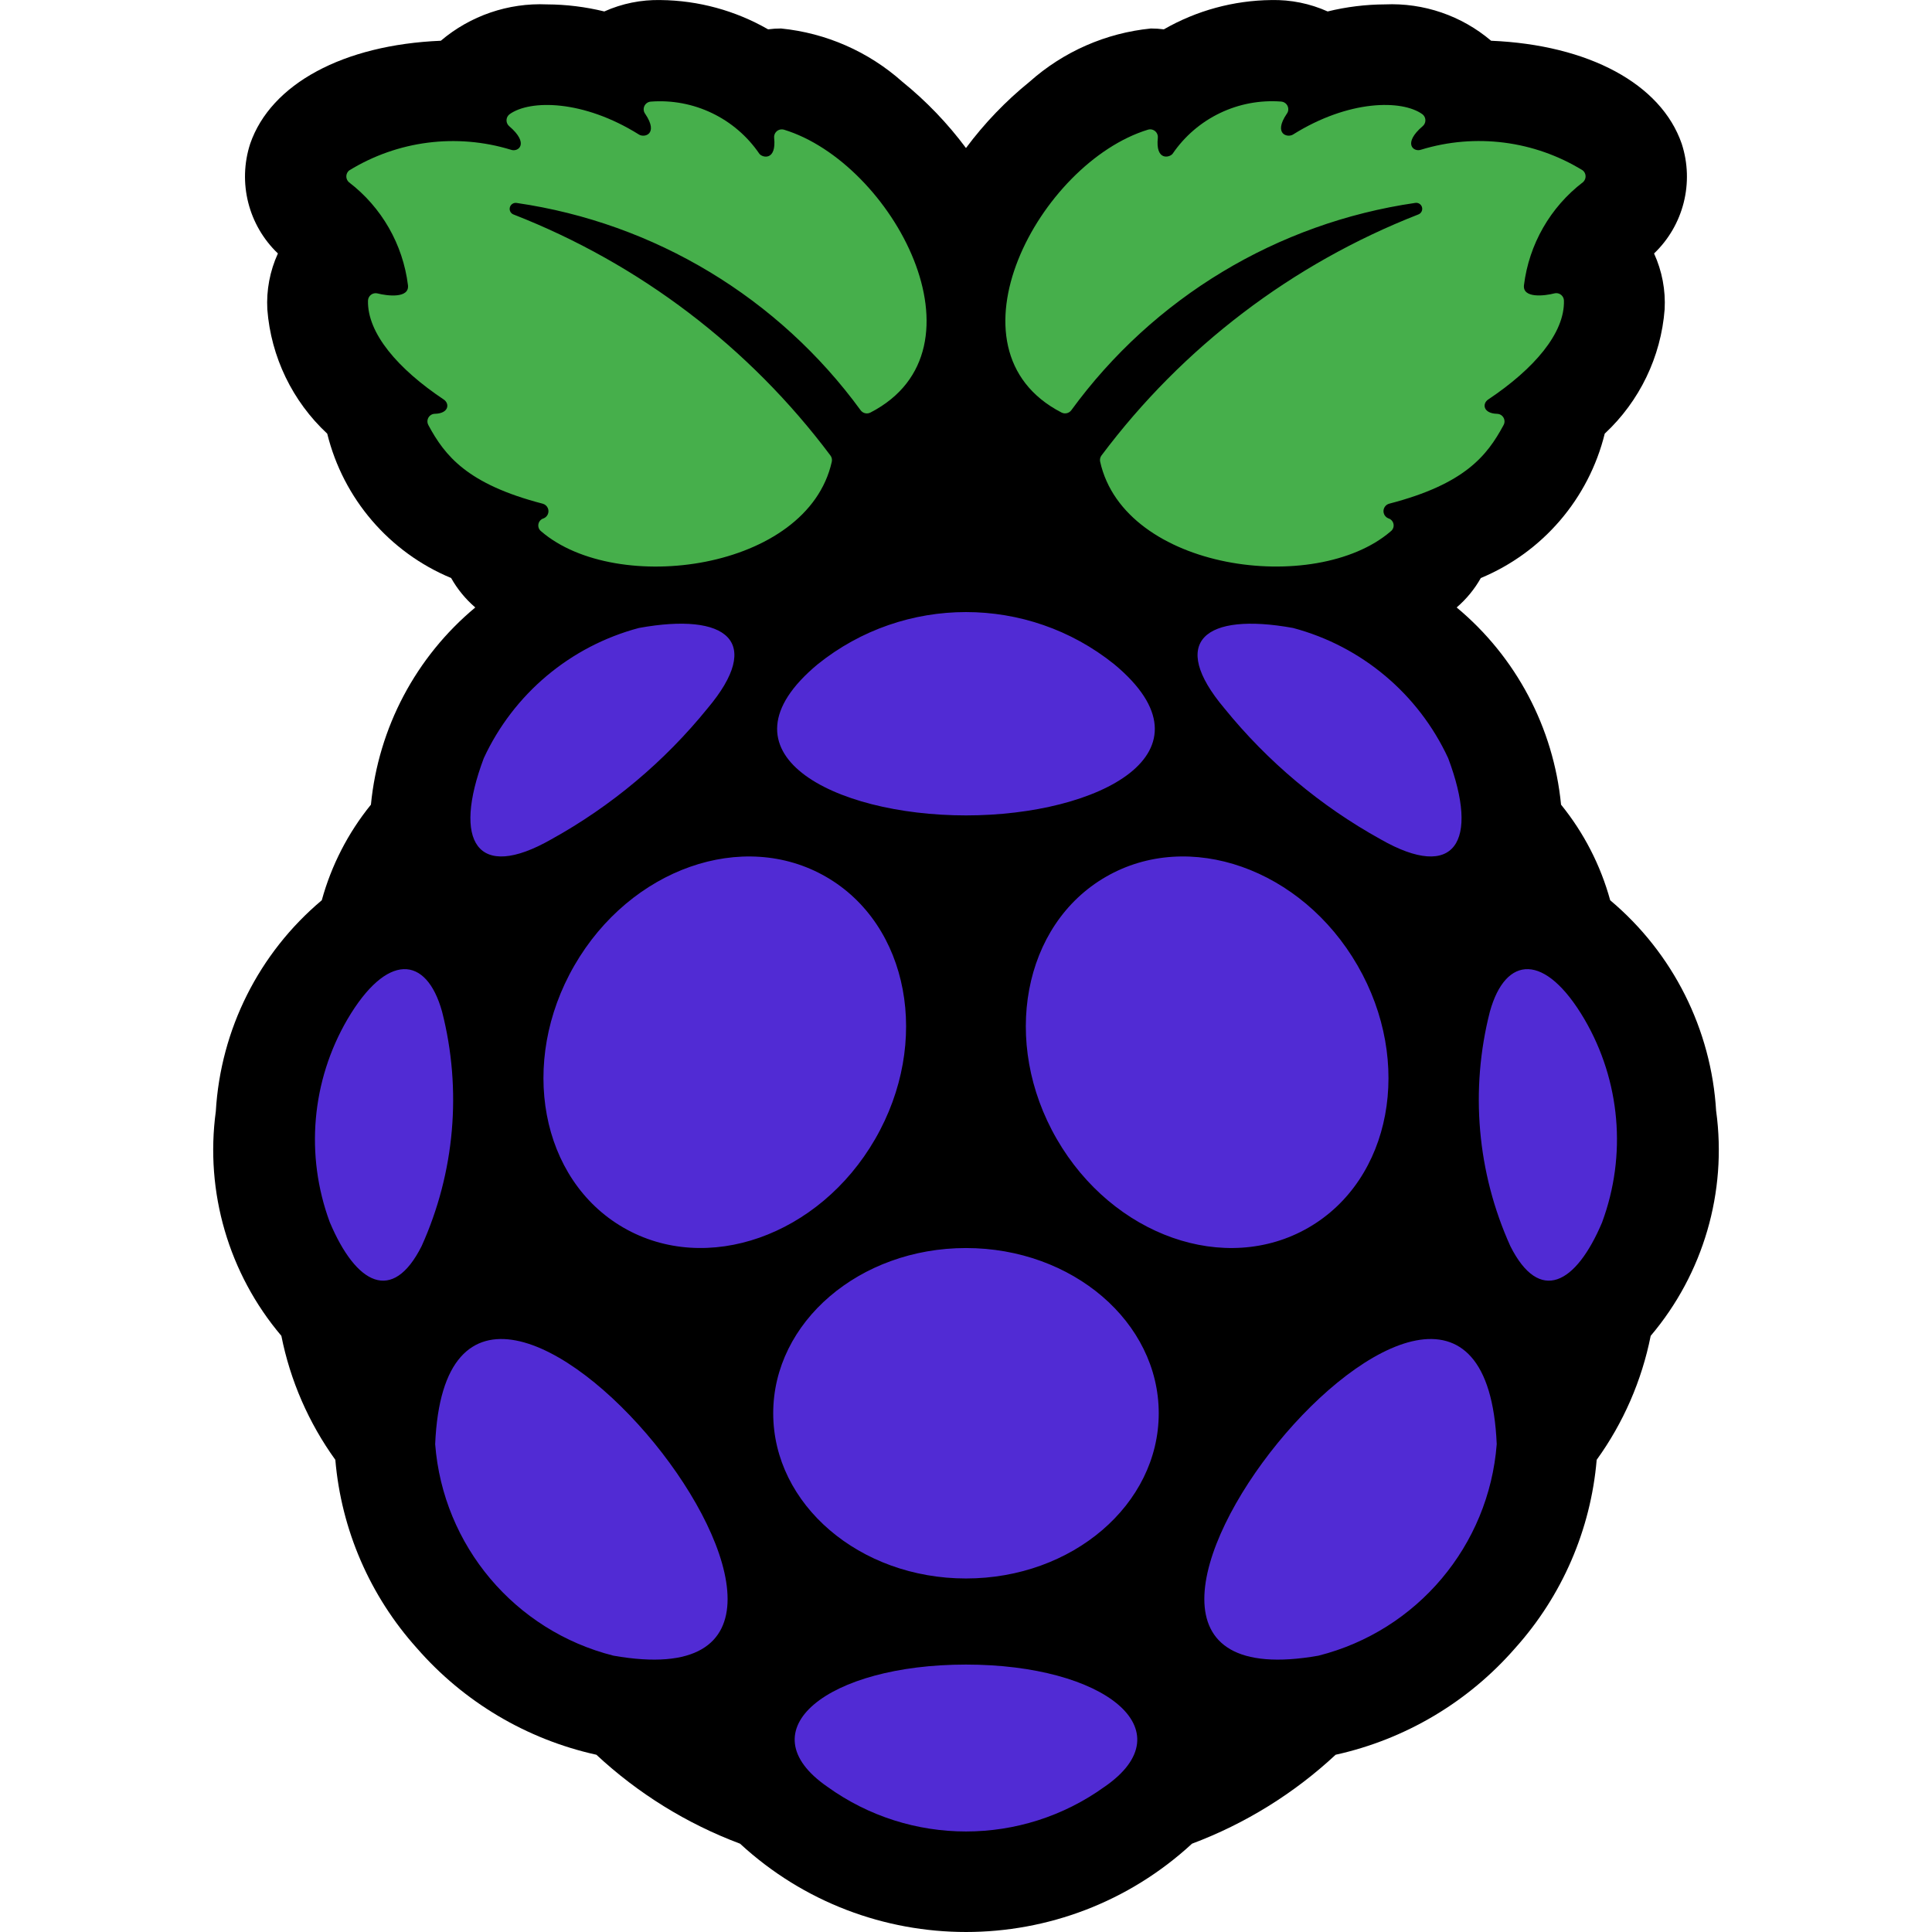 <?xml version="1.0" encoding="utf-8"?>
<!-- Generator: Adobe Illustrator 28.2.0, SVG Export Plug-In . SVG Version: 6.00 Build 0)  -->
<svg version="1.2" baseProfile="tiny" id="Layer_1" xmlns="http://www.w3.org/2000/svg" xmlns:xlink="http://www.w3.org/1999/xlink"
	 x="0px" y="0px" viewBox="0 0 256 256" overflow="visible" xml:space="preserve">
<g>
	<path d="M227.399,147.252c-0.635-10.855-5.714-20.969-14.04-27.962c-1.271-4.629-3.489-8.943-6.513-12.669
		c-0.989-10.192-5.96-19.582-13.832-26.13c1.285-1.104,2.37-2.424,3.202-3.899c8.199-3.411,14.292-10.511,16.419-19.133
		c4.618-4.298,7.452-10.175,7.938-16.464c0.14-2.547-0.342-5.089-1.402-7.409c3.915-3.74,5.339-9.393,3.664-14.542
		c-2.741-7.943-12.348-13.099-25.258-13.646c-3.913-3.323-8.938-5.044-14.067-4.817c-2.558,0.012-5.106,0.327-7.59,0.936
		c-2.344-1.052-4.894-1.568-7.463-1.511c-5,0.054-9.903,1.39-14.239,3.881c-0.57-0.075-1.144-0.113-1.719-0.113
		c-5.964,0.595-11.586,3.061-16.062,7.047c-3.171,2.566-6.006,5.52-8.44,8.793c-2.436-3.273-5.273-6.227-8.445-8.793
		c-4.475-3.984-10.095-6.451-16.057-7.047c-0.574,0-1.149,0.036-1.719,0.113c-4.336-2.491-9.239-3.827-14.239-3.881
		c-2.569-0.057-5.119,0.459-7.463,1.511c-2.487-0.61-5.038-0.925-7.599-0.936c-5.127-0.225-10.15,1.495-14.063,4.817
		C45.503,5.939,35.896,11.1,33.151,19.047c-1.671,5.149-0.243,10.8,3.673,14.538c-1.061,2.321-1.542,4.865-1.402,7.414
		c0.486,6.29,3.32,12.167,7.938,16.464c2.128,8.62,8.221,15.719,16.419,19.129c0.828,1.475,1.913,2.795,3.198,3.899
		c-7.871,6.549-12.84,15.939-13.827,26.13c-3.025,3.727-5.243,8.041-6.513,12.669c-8.326,6.993-13.405,17.107-14.04,27.962
		c-1.452,10.7,1.704,21.514,8.685,29.754c1.176,5.925,3.619,11.53,7.151,16.428c0.789,9.266,4.578,18.022,10.792,24.941
		c6.214,7.141,14.557,12.098,23.801,14.139c5.513,5.134,11.98,9.137,19.034,11.783c16.913,15.603,42.974,15.603,59.887,0
		c7.052-2.646,13.515-6.649,19.029-11.783c9.244-2.042,17.587-6.998,23.801-14.139c6.214-6.919,10.003-15.675,10.792-24.941
		c3.536-4.899,5.977-10.502,7.156-16.428c6.979-8.24,10.133-19.054,8.68-29.754H227.399z"/>
	<path fill="#46AF4B" d="M152.124,17.179c0.54-0.156,1.104,0.156,1.26,0.696c0.036,0.126,0.048,0.258,0.034,0.389
		c-0.326,3.04,1.515,2.655,1.954,2.117c3.219-4.725,8.72-7.365,14.42-6.92c0.559,0.057,0.966,0.556,0.909,1.116
		c-0.02,0.192-0.093,0.375-0.213,0.526c-1.809,2.682,0.136,3.193,0.859,2.714c7.377-4.614,14.415-4.627,17.12-2.687
		c0.449,0.338,0.539,0.976,0.201,1.425c-0.042,0.056-0.09,0.107-0.142,0.153c-2.732,2.325-1.203,3.483-0.235,3.13
		c7.209-2.207,15.019-1.207,21.44,2.746c0.435,0.364,0.493,1.011,0.129,1.446c-0.031,0.037-0.065,0.073-0.101,0.105
		c-4.336,3.315-7.156,8.235-7.825,13.651c-0.204,1.791,2.777,1.416,4.03,1.09c0.545-0.138,1.098,0.192,1.236,0.737
		c0.018,0.07,0.028,0.141,0.03,0.213c0.118,4.315-3.962,9.055-10.032,13.108c-0.814,0.543-0.697,1.845,1.158,1.9
		c0.555,0.002,1.003,0.453,1.001,1.007c-0.001,0.177-0.048,0.351-0.137,0.504c-2.162,4.017-5.111,7.798-15.13,10.394
		c-0.549,0.141-0.881,0.7-0.74,1.249c0.08,0.311,0.3,0.566,0.595,0.691c0.523,0.144,0.83,0.684,0.686,1.207
		c-0.059,0.213-0.187,0.399-0.365,0.53c-9.983,8.576-35.281,5.193-38.492-9.241c-0.062-0.288,0.004-0.588,0.181-0.823
		c10.739-14.342,25.271-25.399,41.957-31.925c0.416-0.141,0.639-0.594,0.498-1.01c-0.126-0.372-0.505-0.596-0.891-0.528
		c-18.266,2.655-34.692,12.559-45.567,27.474c-0.303,0.408-0.859,0.533-1.307,0.294C124.429,46.286,137.749,21.562,152.124,17.179z
		 M56.771,56.341c-0.28-0.479-0.118-1.094,0.36-1.374c0.153-0.089,0.327-0.137,0.504-0.137c1.855-0.045,1.972-1.352,1.158-1.895
		c-6.07-4.053-10.141-8.793-10.032-13.104c0.02-0.562,0.492-1.001,1.054-0.98c0.072,0.003,0.143,0.013,0.213,0.03
		c1.257,0.326,4.234,0.701,4.03-1.09c-0.671-5.415-3.491-10.333-7.825-13.646c-0.423-0.377-0.46-1.026-0.083-1.45
		c0.034-0.038,0.071-0.074,0.11-0.106c6.42-3.952,14.231-4.953,21.44-2.746c0.968,0.357,2.497-0.805-0.235-3.13
		c-0.423-0.37-0.466-1.013-0.096-1.436c0.048-0.055,0.101-0.104,0.159-0.147c2.7-1.936,9.738-1.927,17.12,2.687
		c0.719,0.484,2.664-0.027,0.859-2.709c-0.348-0.441-0.272-1.081,0.17-1.429c0.151-0.119,0.332-0.192,0.523-0.213
		c5.7-0.447,11.204,2.192,14.424,6.916c0.434,0.543,2.275,0.923,1.954-2.121c-0.057-0.559,0.35-1.059,0.91-1.115
		c0.129-0.013,0.259-0.001,0.384,0.034c14.375,4.387,27.691,29.107,11.475,37.479c-0.448,0.239-1.004,0.114-1.307-0.294
		C103.164,39.452,86.741,29.55,68.477,26.895c-0.432-0.081-0.848,0.203-0.93,0.635c-0.074,0.392,0.153,0.777,0.532,0.903
		c16.686,6.524,31.218,17.58,41.957,31.92c0.181,0.235,0.244,0.538,0.181,0.828c-3.211,14.429-28.51,17.812-38.492,9.236
		c-0.437-0.321-0.53-0.936-0.209-1.372c0.131-0.178,0.317-0.306,0.53-0.365c0.523-0.22,0.768-0.822,0.549-1.344
		c-0.124-0.295-0.379-0.516-0.689-0.596c-10.023-2.596-12.968-6.378-15.135-10.394L56.771,56.341z"/>
	<path fill="#512BD4" d="M191.892,100.464c4.161,11.064,0.918,16.383-8.947,10.752c-7.958-4.403-14.992-10.301-20.716-17.369
		c-7.436-8.829-2.605-12.76,9.101-10.639C180.408,85.618,187.944,91.942,191.892,100.464z M147.642,88.017
		c14.112,11.729-2.054,20.029-19.644,20.029c-17.595,0-33.757-8.3-19.649-20.029C119.824,78.797,136.166,78.797,147.642,88.017z
		 M64.103,100.464c3.947-8.522,11.481-14.845,20.558-17.256c11.706-2.126,16.537,1.809,9.105,10.639
		c-5.724,7.068-12.758,12.966-20.716,17.369C63.18,116.847,59.941,111.528,64.103,100.464z M43.694,161.939
		c-3.277-8.859-2.417-18.719,2.343-26.877c5.215-8.865,10.462-8.517,12.543-1.004c2.646,10.358,1.687,21.313-2.714,31.061
		C52.003,172.79,47.177,170.199,43.694,161.939z M81.282,219.384c-13.074-3.301-22.581-14.581-23.62-28.026
		C59.62,145.828,125.238,227.137,81.282,219.384z M82.616,162.672c-11.005-6.351-13.918-21.91-6.504-34.747
		c7.414-12.841,22.345-18.093,33.345-11.742c11.005,6.351,13.918,21.91,6.504,34.747C108.548,163.771,93.617,169.023,82.616,162.672
		z M146.357,236.757c-10.967,7.898-25.756,7.898-36.724,0c-10.901-7.527,0.068-16.193,18.364-16.193s29.265,8.666,18.364,16.193
		H146.357z M127.997,165.372c14.107,0,25.542,9.802,25.542,21.892c0,12.091-11.436,21.892-25.542,21.892
		s-25.542-9.802-25.542-21.892C102.455,175.174,113.891,165.372,127.997,165.372z M140.029,150.93
		c-7.414-12.837-4.501-28.397,6.504-34.747c11.005-6.355,25.936-1.099,33.345,11.742c7.418,12.837,4.501,28.397-6.504,34.747
		C162.374,169.027,147.443,163.771,140.029,150.93z M174.713,219.384c-43.965,7.753,21.662-73.556,23.611-28.026
		c-1.037,13.444-10.542,24.724-23.616,28.026H174.713z M212.301,161.939c-3.483,8.259-8.314,10.851-12.172,3.18
		c-4.403-9.746-5.36-20.699-2.714-31.061c2.081-7.508,7.328-7.866,12.538,1.004c4.76,8.158,5.62,18.018,2.343,26.877H212.301z"/>
</g>
</svg>
